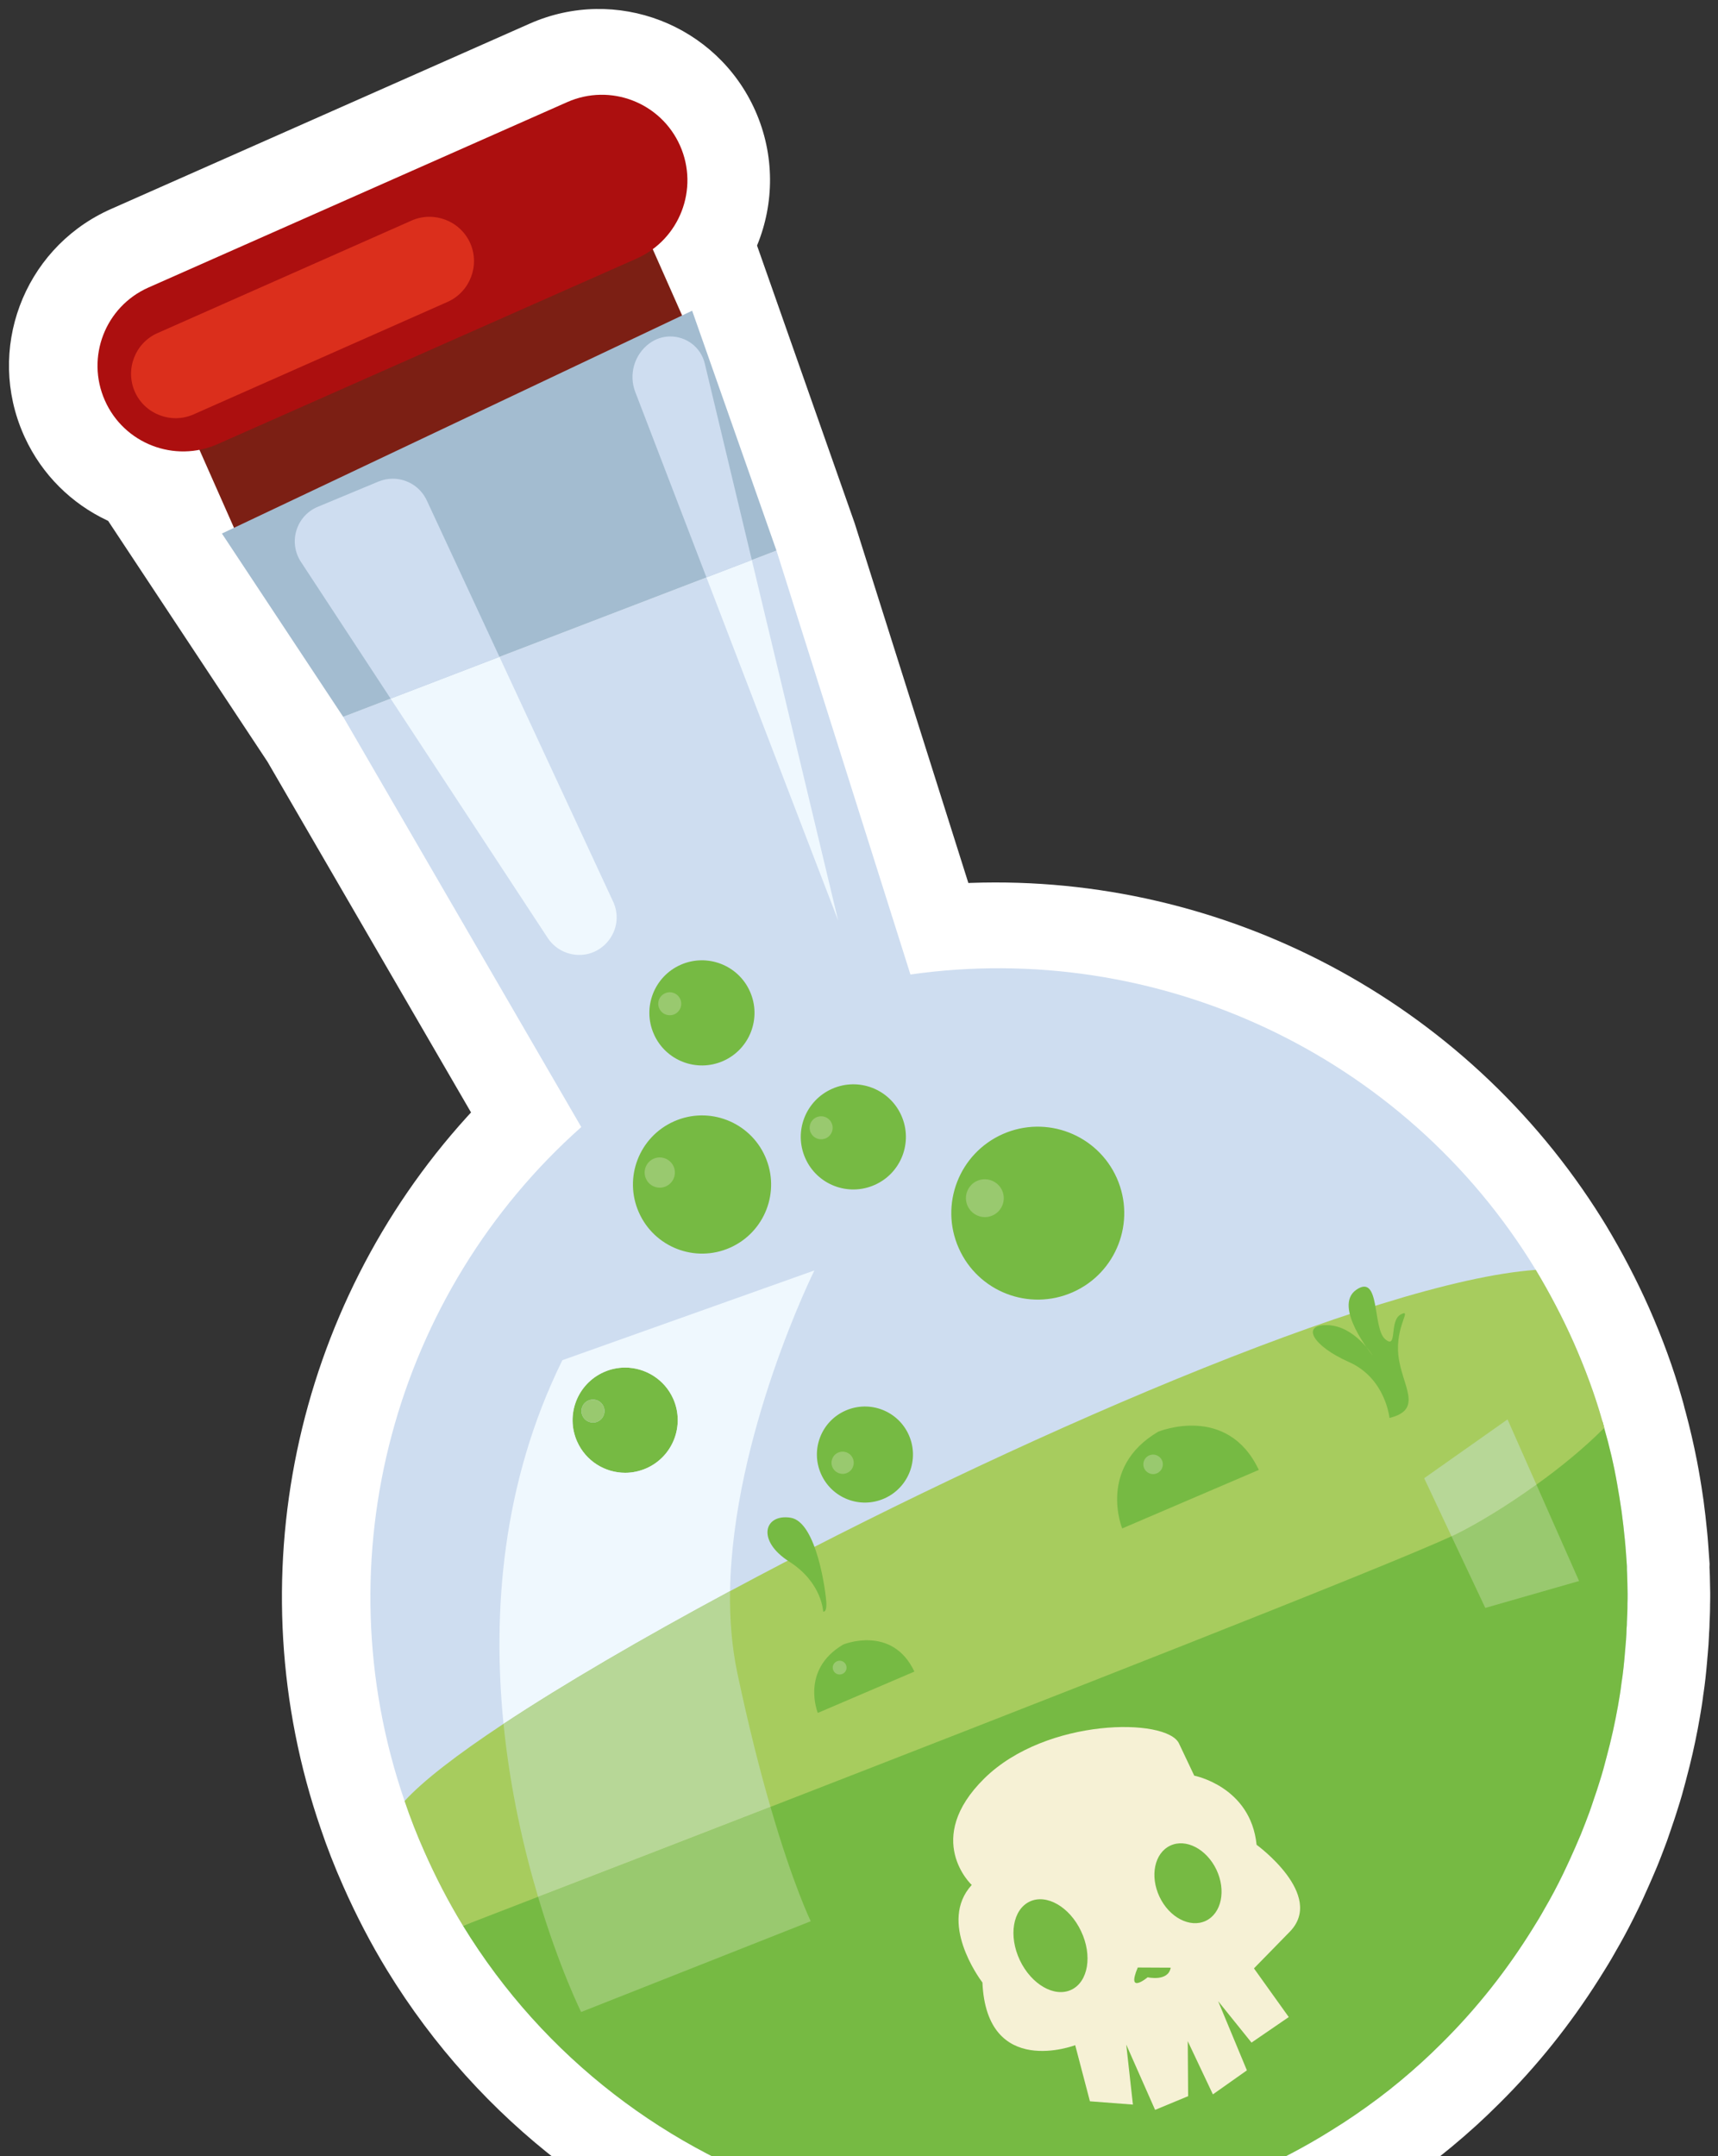<?xml version="1.0" encoding="UTF-8"?>
<svg width="251px" height="315px" viewBox="0 0 251 315" version="1.1" xmlns="http://www.w3.org/2000/svg" xmlns:xlink="http://www.w3.org/1999/xlink">
    <rect x="0" y="0" width="251" height="315" fill="#333333" stroke="none"/>
    <title>decoration-19</title>
    <g id="decoration-19" stroke="none" stroke-width="1" fill="none" fill-rule="evenodd">
        <g id="Group">
            <path d="M238.651,280.252 L239.33,278.878 C239.64,278.246 239.916,277.659 240.184,277.057 L240.319,276.747 L240.647,276.025 L241.028,275.166 L241.421,274.266 L241.83,273.311 L242.106,272.656 L242.369,272.004 L242.768,270.987 L243.196,269.861 L243.558,268.894 L244.121,267.262 L244.304,266.716 L244.577,265.919 L244.861,265.05 L245.146,264.15 C245.548,262.905 245.91,261.639 246.271,260.25 L246.399,259.745 C247.028,257.414 247.574,255.017 248.04,252.57 L248.349,250.859 L248.506,249.93 L248.633,249.143 L248.703,248.678 L248.794,248.018 L248.839,247.645 L248.87,247.453 C249.096,245.96 249.261,244.453 249.411,242.676 L249.453,242.155 L249.488,241.787 C249.588,240.699 249.652,239.802 249.686,238.895 L249.696,238.577 L249.727,238.148 L249.748,237.742 L249.76,237.335 L249.76,237.191 L249.807,236.105 L249.827,235.49 C249.83,235.392 249.832,235.296 249.834,235.201 L249.841,234.641 L249.841,234.406 L249.852,234.007 L249.86,233.259 L249.86,232.661 L249.81,230.249 L249.779,229.37 L249.762,229.043 L249.757,229.014 L249.772,228.464 L249.559,225.481 L249.481,224.524 C249.467,224.37 249.454,224.219 249.44,224.07 L249.396,223.627 C249.26,222.2 249.083,220.662 248.879,219.146 C248.79,218.512 248.696,217.881 248.594,217.236 L248.378,215.919 L248.137,214.532 L247.914,213.349 C247.453,210.991 246.915,208.67 246.294,206.353 L246.096,205.635 L246.067,205.503 L245.966,205.103 L245.848,204.682 L245.776,204.438 L245.761,204.373 L245.708,204.189 C244.48,199.844 242.89,195.509 240.918,191.037 C239.091,186.929 237.016,182.965 234.672,179.054 L234.014,177.986 C214.112,146.119 178.72,127.7 141.894,128.975 L141.477,128.992 L124.869,76.442 L110.603,35.868 L110.618,35.834 C113.134,29.71 113.206,22.637 110.362,16.205 C104.762,3.565 89.999,-2.135 77.367,3.462 L16.055,30.605 L15.625,30.804 C3.37,36.602 -2.039,51.117 3.462,63.533 L3.624,63.893 C6.153,69.379 10.475,73.573 15.631,76.012 L15.796,76.089 L39.082,111.28 L68.818,162.509 L68.227,163.154 C43.009,190.967 34.347,230.828 46.862,267.143 C47.778,269.868 48.886,272.701 50.137,275.517 C52.051,279.845 54.181,283.937 56.556,287.822 C83.697,332.158 139.801,349.888 187.752,328.649 C191.862,326.833 195.835,324.758 199.611,322.457 L200.529,321.89 C203.172,320.271 205.767,318.497 208.396,316.531 C210.848,314.697 213.248,312.703 215.665,310.512 C216.819,309.461 217.937,308.391 219.059,307.269 C224.525,301.857 229.391,295.779 233.572,289.175 L234.429,287.805 L234.966,286.93 C235.308,286.365 235.621,285.832 235.928,285.285 L236.112,284.954 L235.998,285.155 C236.92,283.58 237.804,281.944 238.651,280.252 Z" id="Path" fill="#FFFFFF" fill-rule="nonzero"></path>
            <g transform="translate(25.814, 11.814)" id="Halloween/Features/Potion-1">
                <g transform="translate(93.5, 160.5) rotate(-24) translate(-93.5, -160.5) ">
                    <g id="Group" transform="translate(100.773, 160.647) rotate(24) translate(-100.773, -160.647) translate(-11, 5)">
                        <path d="M99.197,66.587 L118.77,128.516 C154.618,123.399 190.902,140.029 210.137,171.667 C212.157,175.037 214.017,178.557 215.667,182.267 C217.347,186.077 218.767,189.887 219.867,193.777 C219.947,194.097 220.067,194.427 220.127,194.757 C220.887,197.467 221.517,200.177 222.017,202.907 C222.257,204.257 222.487,205.637 222.677,206.997 C222.857,208.337 223.017,209.717 223.147,211.077 C223.277,212.357 223.357,213.677 223.447,214.937 C223.437,215.327 223.457,215.707 223.477,216.077 C223.517,217.037 223.527,218.007 223.547,218.977 C223.547,219.447 223.547,219.927 223.527,220.407 C223.537,221.287 223.487,222.197 223.447,223.097 C223.457,223.397 223.427,223.727 223.397,224.067 C223.377,225.147 223.287,226.217 223.187,227.267 C223.057,228.897 222.897,230.537 222.637,232.157 C222.517,233.217 222.327,234.277 222.147,235.337 C221.707,237.807 221.167,240.267 220.517,242.677 C220.197,243.947 219.847,245.227 219.437,246.497 C219.177,247.327 218.917,248.147 218.627,248.957 C218.427,249.577 218.207,250.207 217.987,250.837 C217.577,251.937 217.157,253.047 216.717,254.127 C216.197,255.357 215.657,256.607 215.097,257.827 C214.777,258.567 214.457,259.237 214.097,259.957 C213.257,261.687 212.357,263.387 211.397,265.027 C210.857,266.007 210.287,266.937 209.697,267.877 C205.957,273.917 201.527,279.547 196.407,284.617 C195.447,285.577 194.467,286.517 193.457,287.437 C191.427,289.277 189.317,291.047 187.097,292.707 C184.877,294.367 182.587,295.947 180.187,297.417 C176.627,299.647 172.837,301.657 168.877,303.407 C126.297,322.267 77.067,306.137 53.407,267.487 C51.297,264.037 49.427,260.427 47.747,256.627 C46.667,254.197 45.697,251.727 44.867,249.257 C32.62,213.72 43.514,174.939 70.68,150.801 L35.897,90.877 L99.197,66.587 Z" id="Flask" fill="#CEDDF0"></path>
                        <g id="Cap">
                            <polyline id="Fill-1793" fill="#7C1F14" points="22.527 69.097 88.747 39.777 80.987 22.257 14.767 51.577 22.527 69.097"></polyline>
                            <path d="M17.567,51.027 L78.747,23.937 C85.057,21.147 87.907,13.757 85.117,7.447 C82.317,1.127 74.937,-1.723 68.617,1.077 L7.447,28.157 C1.127,30.957 -1.723,38.337 1.077,44.657 C3.867,50.967 11.257,53.827 17.567,51.027" id="Fill-1801" fill="#AC0F0F"></path>
                            <path d="M14.027,46.697 L51.147,30.257 C54.407,28.807 55.897,24.957 54.457,21.687 C53.007,18.417 49.147,16.937 45.887,18.377 L8.767,34.817 C5.497,36.257 4.007,40.117 5.457,43.387 C6.897,46.647 10.757,48.137 14.027,46.697" id="Fill-1802" fill="#DB2F1C"></path>
                        </g>
                        <polyline id="Cap-in-bottle" fill="#A3BCD0" points="86.877 31.547 99.197 66.587 35.897 90.877 18.177 64.097 86.877 31.547"></polyline>
                        <g id="Potion" transform="translate(44.867, 126.441)">
                            <path d="M175,67.336 C175.08,67.656 175.2,67.986 175.26,68.316 C176.04,71.016 176.68,73.726 177.15,76.466 C177.39,77.816 177.62,79.196 177.81,80.556 C177.99,81.896 178.15,83.276 178.28,84.636 C178.41,85.916 178.49,87.236 178.58,88.496 C178.57,88.886 178.59,89.266 178.61,89.636 C178.65,90.596 178.66,91.566 178.68,92.536 C178.68,93.006 178.68,93.486 178.66,93.966 C178.67,94.846 178.62,95.756 178.58,96.656 C178.59,96.956 178.56,97.286 178.53,97.626 C178.51,98.706 178.42,99.776 178.32,100.826 C178.19,102.456 178.03,104.096 177.77,105.716 C177.65,106.776 177.46,107.836 177.28,108.896 C176.84,111.366 176.3,113.826 175.65,116.236 C175.33,117.506 174.98,118.786 174.57,120.056 C174.31,120.886 174.05,121.706 173.76,122.516 C173.56,123.136 173.34,123.766 173.12,124.396 C172.71,125.496 172.29,126.606 171.85,127.686 C171.33,128.916 170.79,130.166 170.23,131.386 C169.9,132.096 169.56,132.806 169.23,133.516 C168.39,135.246 167.49,136.946 166.53,138.586 C165.99,139.566 165.42,140.496 164.83,141.436 C161.09,147.476 156.66,153.106 151.54,158.176 C150.58,159.136 149.6,160.076 148.59,160.996 C146.56,162.836 144.45,164.606 142.23,166.266 C140.01,167.926 137.72,169.506 135.32,170.976 C131.76,173.206 127.97,175.216 124.01,176.966 C81.43,195.826 32.2,179.696 8.54,141.046 L175,67.336" id="Liquid" fill="#76BA43"></path>
                            <path d="M170.8,55.826 C172.48,59.636 173.9,63.446 175,67.336 C175.08,67.656 175.2,67.986 175.26,68.316 C172.31,71.276 168.81,74.126 165.35,76.606 C160.95,79.766 156.66,82.356 153.57,83.866 C153.37,83.956 153.19,84.066 152.95,84.136 C143.31,88.616 92.16,108.636 53.44,123.676 C39.82,128.966 27.72,133.646 19.53,136.796 C12.66,139.456 8.54,141.046 8.54,141.046 C6.43,137.596 4.56,133.986 2.88,130.186 C1.8,127.756 0.83,125.286 0,122.816 C2.64,119.906 7.69,116.006 14.46,111.536 C23.14,105.796 34.65,99.076 47.56,92.146 L47.58,92.136 C87.92,70.466 141.84,46.876 165.27,45.226 C167.29,48.596 169.15,52.116 170.8,55.826" id="Surface" fill="#A7CC5E"></path>
                            <path d="M104.06,31.826 C106.88,38.196 104,45.666 97.62,48.486 C91.24,51.306 83.78,48.426 80.96,42.046 C78.13,35.676 81.01,28.216 87.39,25.386 C93.77,22.566 101.23,25.446 104.06,31.826 M73.67,69.356 C75.24,72.896 73.64,77.046 70.09,78.616 C66.55,80.186 62.41,78.586 60.84,75.036 C59.27,71.496 60.87,67.346 64.41,65.786 C67.96,64.216 72.1,65.816 73.67,69.356 M50.46,4.566 C52.18,8.446 50.43,12.986 46.55,14.706 C42.67,16.416 38.13,14.666 36.42,10.786 C34.7,6.916 36.45,2.376 40.33,0.656 C44.21,-1.054 48.75,0.696 50.46,4.566 M72.58,22.686 C74.3,26.566 72.55,31.106 68.67,32.816 C64.79,34.536 60.25,32.786 58.54,28.906 C56.82,25.026 58.57,20.496 62.45,18.776 C66.33,17.056 70.86,18.806 72.58,22.686 M52.68,28.666 C54.94,33.766 52.64,39.726 47.54,41.986 C42.45,44.236 36.49,41.936 34.23,36.836 C31.97,31.746 34.27,25.786 39.37,23.526 C44.47,21.266 50.43,23.576 52.68,28.666 M32.23,74.866 C29.28,74.866 26.47,73.156 25.2,70.286 C23.48,66.406 25.24,61.876 29.11,60.156 C30.12,59.706 31.18,59.496 32.22,59.496 C35.16,59.496 37.98,61.206 39.25,64.066 C40.96,67.946 39.21,72.486 35.33,74.206 C34.32,74.646 33.27,74.866 32.23,74.866 M27.52,64.166 C27.29,64.166 27.06,64.216 26.84,64.316 C25.99,64.686 25.61,65.676 25.99,66.526 C26.26,67.156 26.88,67.526 27.52,67.526 C27.75,67.526 27.98,67.486 28.2,67.386 C29.05,67.006 29.43,66.016 29.06,65.166 C28.78,64.536 28.16,64.166 27.52,64.166 M104.84,82.996 C104.84,82.996 101.19,74.106 110.1,68.866 C110.1,68.866 120.19,64.686 124.8,74.446 L104.84,82.996 M60.37,109.946 C60.37,109.946 57.79,103.656 64.08,99.956 C64.08,99.956 71.22,97.006 74.48,103.906 L60.37,109.946 M143.89,66.856 C143.89,66.856 143.33,61.056 137.97,58.686 C132.6,56.306 130.92,53.166 134.86,53.296 C138.8,53.416 141.43,57.726 141.43,57.726 C141.43,57.726 135.52,50.556 139.05,48.126 C142.58,45.706 141.38,53.716 143.25,55.336 C145.12,56.956 143.79,52.656 145.54,51.736 C147.29,50.816 144.69,53.406 145.2,57.786 C145.7,62.166 148.95,65.616 143.89,66.856 M61.15,95.136 C61.15,95.136 61,90.896 56.19,87.836 C51.39,84.786 52.51,80.836 56.38,81.426 C60.24,82.016 61.57,92.506 61.62,93.926 C61.67,95.346 61.15,95.136 61.15,95.136" id="Bubbles" fill="#76BA43"></path>
                            <path d="M84.78,37.516 C83.72,37.516 82.71,36.896 82.25,35.866 C81.63,34.476 82.26,32.836 83.66,32.216 C84.02,32.056 84.4,31.986 84.77,31.986 C85.83,31.986 86.84,32.596 87.3,33.626 C87.92,35.026 87.29,36.656 85.9,37.276 C85.53,37.436 85.15,37.516 84.78,37.516 M62.51,74.056 C62.15,73.236 62.52,72.276 63.34,71.916 C64.16,71.556 65.12,71.926 65.48,72.746 C65.84,73.566 65.47,74.526 64.65,74.886 C63.83,75.246 62.88,74.876 62.51,74.056 M38.74,8.026 C38.09,8.026 37.48,7.656 37.2,7.026 C36.83,6.176 37.21,5.186 38.06,4.816 C38.28,4.716 38.51,4.666 38.74,4.666 C39.38,4.666 40,5.046 40.27,5.666 C40.65,6.516 40.27,7.506 39.42,7.886 C39.2,7.986 38.97,8.026 38.74,8.026 M60.86,26.146 C60.21,26.146 59.6,25.776 59.32,25.146 C58.95,24.296 59.33,23.306 60.18,22.926 C60.4,22.836 60.63,22.786 60.86,22.786 C61.5,22.786 62.12,23.156 62.39,23.786 C62.77,24.636 62.39,25.626 61.54,26.006 C61.32,26.096 61.09,26.146 60.86,26.146 M37.28,33.216 C36.43,33.216 35.62,32.726 35.26,31.896 C34.77,30.786 35.27,29.476 36.38,28.986 C36.68,28.856 36.98,28.796 37.28,28.796 C38.12,28.796 38.93,29.286 39.3,30.106 C39.79,31.226 39.29,32.526 38.17,33.026 C37.88,33.156 37.58,33.216 37.28,33.216 M27.52,67.526 C26.88,67.526 26.26,67.156 25.99,66.526 C25.61,65.676 25.99,64.686 26.84,64.316 C27.06,64.216 27.29,64.166 27.52,64.166 C28.16,64.166 28.78,64.536 29.06,65.166 C29.43,66.016 29.05,67.006 28.2,67.386 C27.98,67.486 27.75,67.526 27.52,67.526 M110.66,73.056 C110.98,73.776 110.65,74.616 109.93,74.936 C109.21,75.256 108.37,74.926 108.05,74.206 C107.73,73.486 108.06,72.646 108.78,72.326 C109.5,72.006 110.34,72.336 110.66,73.056 M64.48,102.916 C64.71,103.426 64.48,104.026 63.97,104.246 C63.46,104.476 62.86,104.246 62.64,103.736 C62.41,103.226 62.64,102.636 63.15,102.406 C63.66,102.176 64.25,102.406 64.48,102.916" id="Light" fill="#99C96F"></path>
                        </g>
                        <g id="Reflect" transform="translate(28.822, 35.307)">
                            <path d="M173.935,185.74 L168.995,175.27 C169.235,175.2 169.415,175.09 169.615,175 C172.705,173.49 176.995,170.9 181.395,167.74 C181.405,167.74 181.405,167.74 181.405,167.73 L187.635,181.81 L173.935,185.74" id="Fill-1804" fill="#99C96F"></path>
                            <path d="M168.995,175.27 L165.005,166.79 L177.185,158.2 L181.405,167.73 C181.405,167.74 181.405,167.74 181.395,167.74 C176.995,170.9 172.705,173.49 169.615,175 C169.415,175.09 169.235,175.2 168.995,175.27" id="Fill-1805" fill="#B7D797"></path>
                            <path d="M30.495,202.67 C28.885,186.51 30.195,167.61 39.095,149.55 L75.915,136.44 C75.915,136.44 63.965,160.52 63.595,183.28 C50.695,190.21 39.185,196.93 30.505,202.67 C30.505,202.67 30.505,202.67 30.495,202.67 M48.265,150.63 C47.225,150.63 46.165,150.84 45.155,151.29 C41.285,153.01 39.525,157.54 41.245,161.42 C42.515,164.29 45.325,166 48.275,166 C49.315,166 50.365,165.78 51.375,165.34 C55.255,163.62 57.005,159.08 55.295,155.2 C54.025,152.34 51.205,150.63 48.265,150.63" id="Fill-1817" fill="#EFF8FE"></path>
                            <path d="M41.835,244.77 C41.835,244.77 38.625,238.31 35.545,227.94 C35.555,227.94 35.565,227.94 35.575,227.93 C43.765,224.78 55.865,220.1 69.485,214.81 C69.495,214.81 69.495,214.81 69.495,214.8 C72.835,226.32 75.385,231.51 75.385,231.51 L41.835,244.77" id="Fill-1818" fill="#99C96F"></path>
                            <path d="M35.545,227.94 C33.475,221.01 31.465,212.33 30.495,202.67 C30.505,202.67 30.505,202.67 30.505,202.67 C39.185,196.93 50.695,190.21 63.595,183.28 C63.535,187.36 63.845,191.39 64.655,195.24 C66.325,203.12 67.985,209.61 69.495,214.8 C69.495,214.81 69.495,214.81 69.485,214.81 C55.865,220.1 43.765,224.78 35.575,227.93 C35.565,227.94 35.555,227.94 35.545,227.94" id="Fill-1819" fill="#B7D797"></path>
                            <polyline id="Fill-1796" fill="#EFF8FE" points="79.395 85.35 60.145 35.2 66.775 32.66 79.395 85.35"></polyline>
                            <path d="M60.145,35.2 L49.745,8.11 C48.775,5.58 49.585,2.71 51.735,1.07 C52.695,0.34 53.785,0 54.865,0 C57.135,0 59.315,1.5 59.905,3.97 L66.775,32.66 L60.145,35.2" id="Fill-1797" fill="#CEDDF0"></path>
                            <path d="M41.575,90.35 C41.185,90.35 40.795,90.31 40.385,90.22 C38.975,89.92 37.745,89.07 36.955,87.87 L14.005,52.91 L29.905,46.81 L46.505,82.55 C48.235,86.28 45.425,90.35 41.575,90.35" id="Fill-1798" fill="#EFF8FE"></path>
                            <path d="M14.005,52.91 L0.905,32.94 C-0.985,30.07 0.205,26.19 3.375,24.88 L12.215,21.2 C12.895,20.92 13.615,20.78 14.315,20.78 C16.385,20.78 18.355,21.96 19.285,23.95 L29.905,46.81 L14.005,52.91" id="Fill-1799" fill="#CEDDF0"></path>
                        </g>
                    </g>
                </g>
            </g>
            <g transform="translate(140.29, 251.798)" fill="#F6F1D5" id="Halloween/Features/Crane">
                <g transform="translate(24, 28.5) rotate(-25) translate(-24, -28.5) ">
                    <path d="M42.037,8.653 C42.055,11.112 42.062,12.481 42.065,13.19 L42.066,13.435 C42.066,13.459 42.066,13.481 42.066,13.502 L42.067,13.777 C42.067,13.786 42.067,13.794 42.067,13.802 L42.067,13.858 L42.067,13.858 C42.067,13.858 48.877,18.778 46.057,26.863 C46.057,26.863 52.102,37.768 45.082,40.423 C43.474,41.029 42.236,41.495 41.281,41.855 L40.889,42.003 C38.327,42.968 38.099,43.054 38.079,43.062 L38.077,43.063 L39.682,51.658 L33.172,52.738 L31.312,45.193 L30.847,56.128 L24.862,57.208 L24.817,48.613 L21.472,55.918 L16.252,55.693 L16.462,45.268 L13.642,53.623 L8.152,50.533 L9.667,42.193 C9.667,42.193 -4.148,41.218 1.252,28.168 L1.251,28.163 L1.242,28.123 C1.083,27.369 -0.882,17.392 5.857,14.593 C5.857,14.593 2.167,5.503 14.122,1.258 C26.077,-2.972 42.022,4.483 42.037,8.653 Z M22.747,35.773 C19.462,38.743 23.452,37.678 23.452,37.678 C23.452,37.678 25.897,39.568 27.097,37.828 L27.097,37.828 Z M12.502,20.368 C9.757,20.398 7.567,23.593 7.582,27.523 C7.612,31.453 9.847,34.633 12.577,34.618 C15.307,34.603 17.512,31.393 17.482,27.463 C17.467,23.533 15.232,20.353 12.502,20.368 Z M34.567,21.643 C32.017,21.658 29.977,24.388 29.992,27.748 C30.007,31.093 32.092,33.808 34.627,33.793 C37.177,33.778 39.217,31.048 39.202,27.688 C39.172,24.328 37.102,21.628 34.567,21.643 Z" id="Crane"></path>
                </g>
            </g>
        </g>
    </g>
</svg>